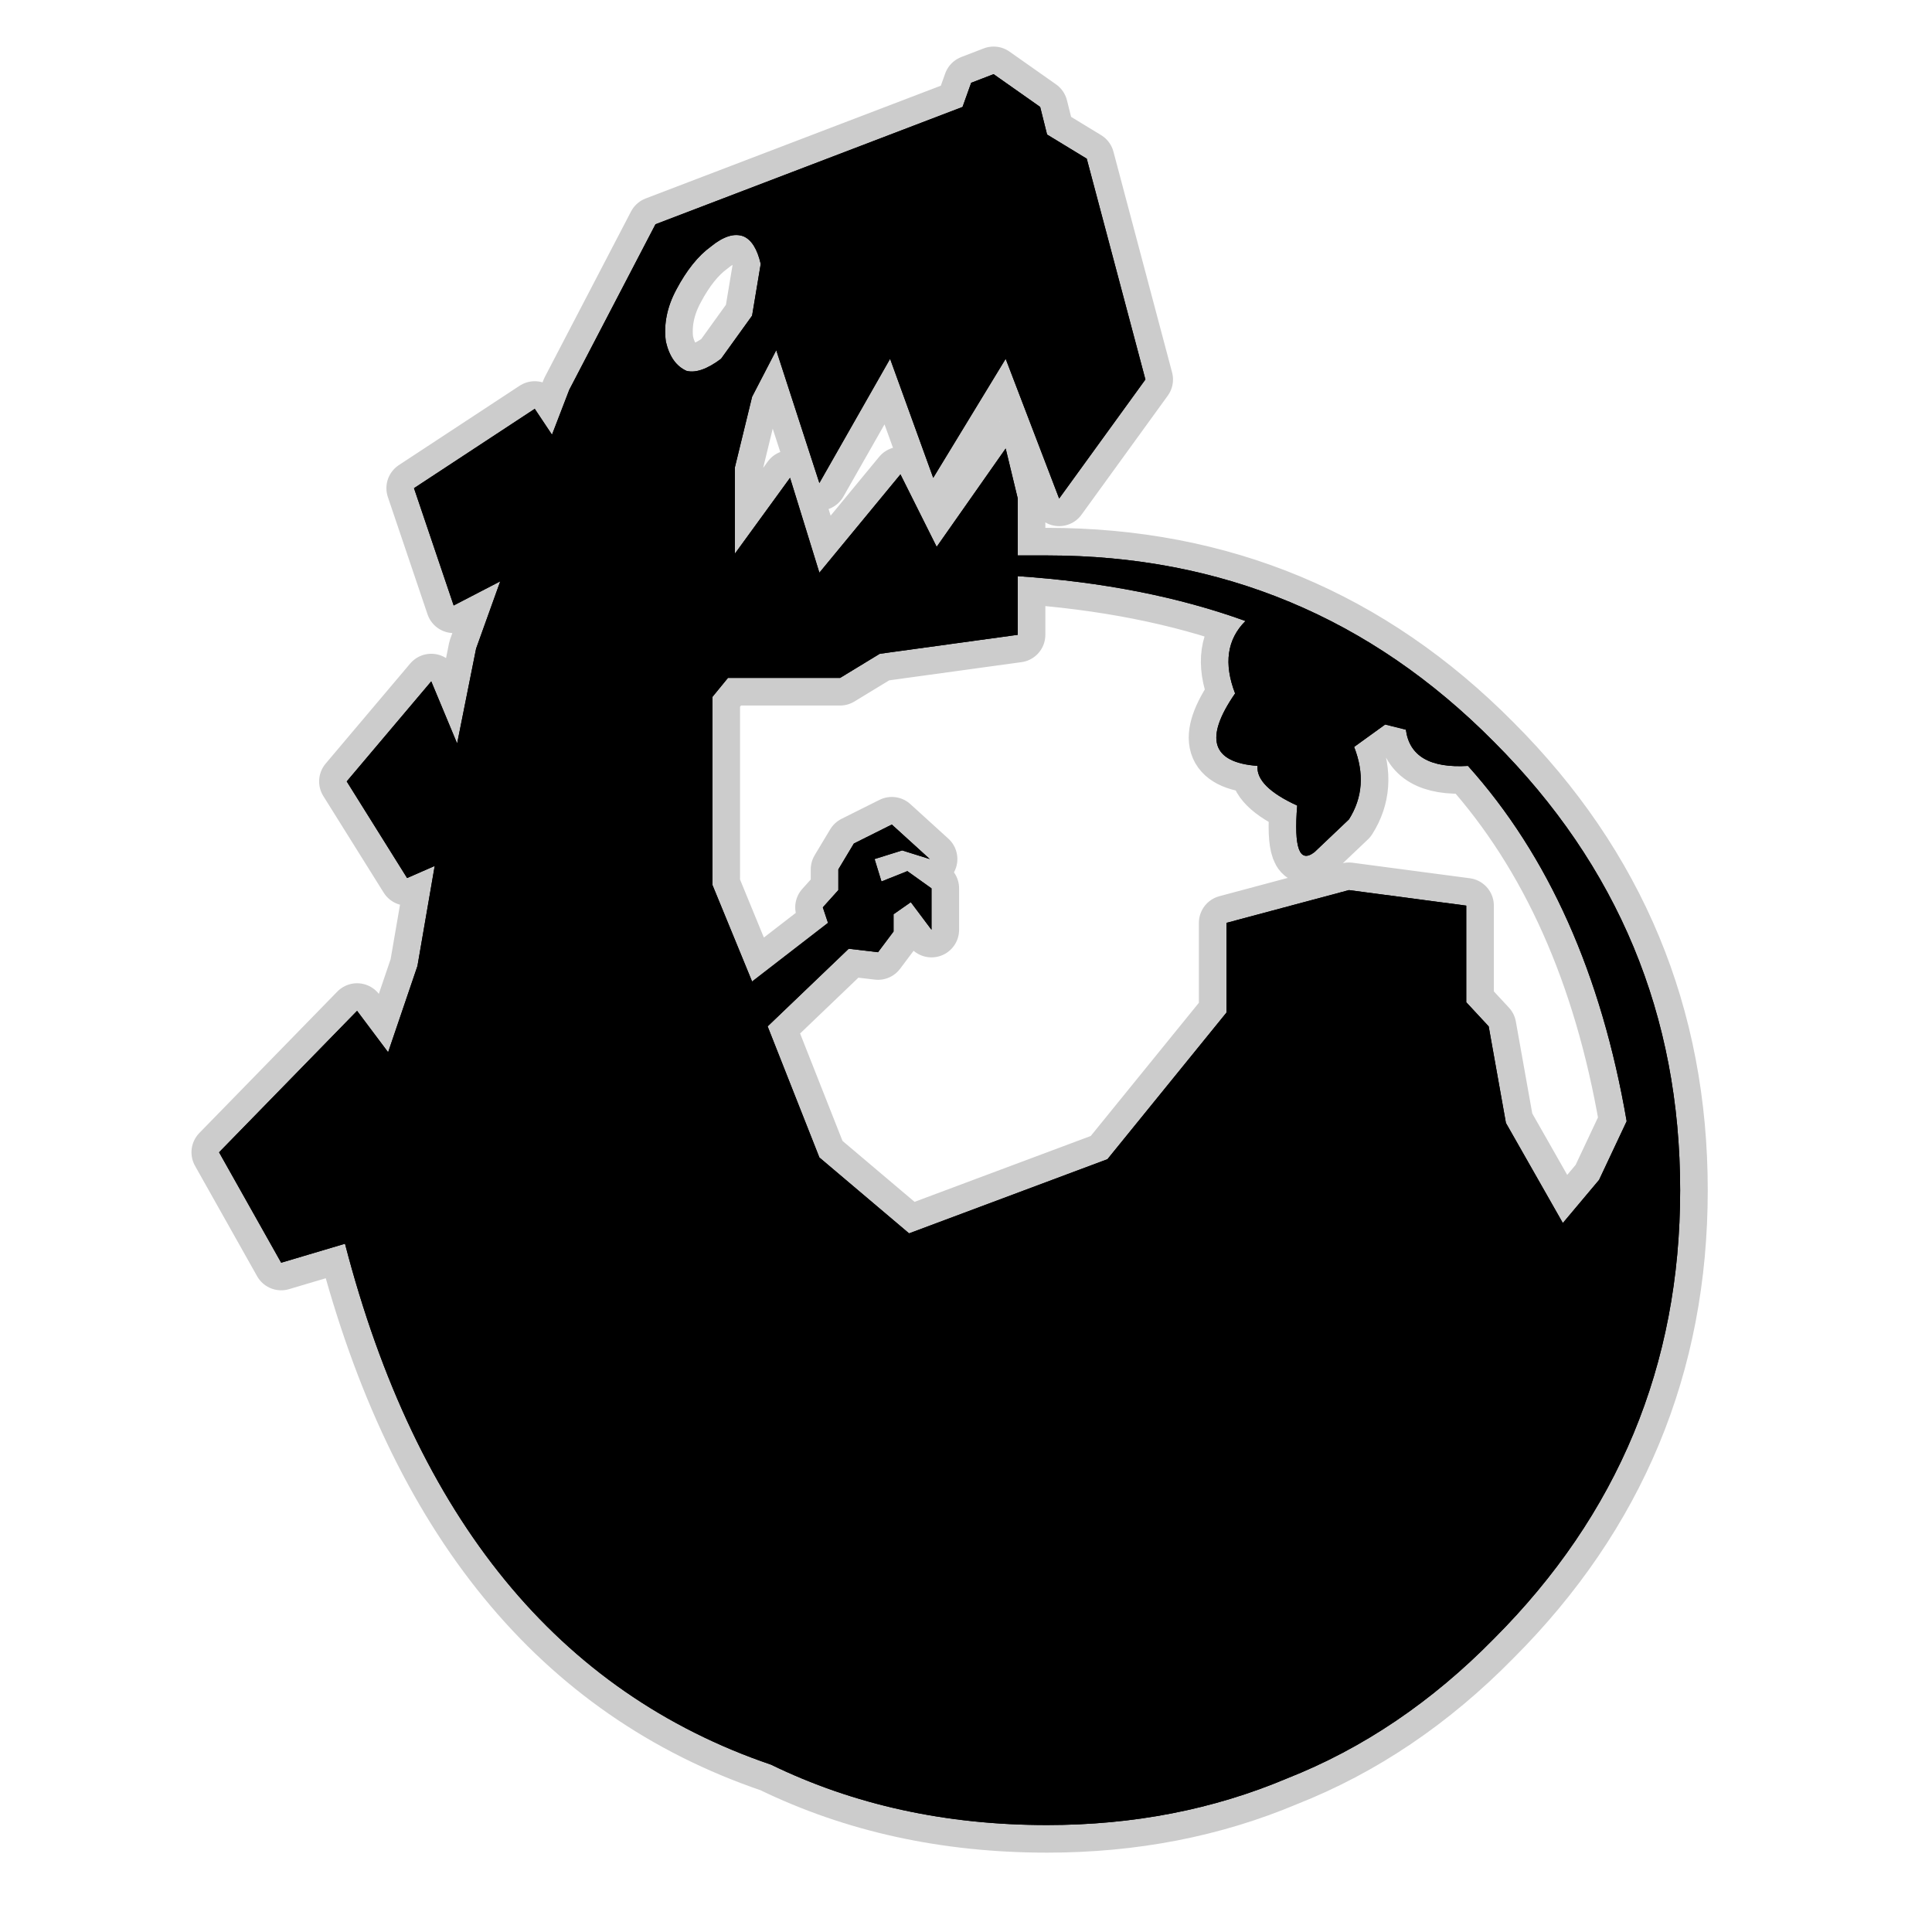 <?xml version="1.0" encoding="UTF-8" standalone="no"?>
<svg xmlns:ffdec="https://www.free-decompiler.com/flash" xmlns:xlink="http://www.w3.org/1999/xlink" ffdec:objectType="frame" height="56.0px" width="56.0px" xmlns="http://www.w3.org/2000/svg">
  <g transform="matrix(1.0, 0.0, 0.0, 1.0, 0.0, 0.0)">
    <use ffdec:characterId="2" height="56.0" id="back" transform="matrix(1.0, 0.0, 0.0, 1.0, 0.0, 0.0)" width="56.0" xlink:href="#sprite0"/>
    <use ffdec:characterId="3" height="52.35" transform="matrix(1.0, 0.0, 0.0, 1.0, 5.55, 1.35)" width="43.95" xlink:href="#shape1"/>
  </g>
  <defs>
    <g id="sprite0" transform="matrix(1.0, 0.0, 0.0, 1.0, 0.0, 0.0)">
      <use ffdec:characterId="1" height="56.0" transform="matrix(1.0, 0.0, 0.0, 1.0, 0.0, 0.0)" width="56.0" xlink:href="#shape0"/>
    </g>
    <g id="shape0" transform="matrix(1.0, 0.0, 0.0, 1.0, 0.0, 0.0)">
      <path d="M56.0 56.0 L0.0 56.0 0.0 0.0 56.0 0.0 56.0 56.0" fill="#010101" fill-opacity="0.0" fill-rule="evenodd" stroke="none"/>
    </g>
    <g id="shape1" transform="matrix(1.0, 0.0, 0.0, 1.0, -5.55, -1.35)">
      <path d="M29.5 18.4 L25.5 18.95 24.35 19.65 21.1 19.65 20.65 20.2 20.65 25.65 21.8 28.45 24.0 26.75 23.85 26.3 24.3 25.8 24.3 25.2 24.75 24.45 25.85 23.9 26.95 24.9 26.15 24.65 25.35 24.9 25.55 25.55 26.3 25.25 27.0 25.75 27.0 26.95 26.4 26.15 25.9 26.5 25.9 27.0 25.45 27.6 24.6 27.5 22.25 29.75 23.75 33.55 26.35 35.75 32.1 33.6 35.55 29.35 35.55 26.75 39.1 25.8 42.5 26.25 42.5 29.05 43.15 29.75 43.65 32.55 45.3 35.45 46.35 34.2 47.15 32.5 Q46.05 26.1 42.55 22.2 40.9 22.3 40.75 21.15 L40.15 21.0 39.25 21.65 Q39.7 22.8 39.1 23.75 L38.1 24.7 Q37.45 25.2 37.6 23.35 36.4 22.8 36.45 22.2 34.45 22.05 35.8 20.1 35.3 18.8 36.1 18.0 33.2 16.95 29.5 16.7 L29.5 18.4 M21.8 9.15 L22.05 7.65 Q21.9 7.0 21.55 6.85 21.15 6.7 20.6 7.15 20.05 7.55 19.6 8.4 19.2 9.15 19.3 9.9 19.45 10.55 19.9 10.75 20.3 10.85 20.9 10.4 L21.8 9.15 M29.5 16.1 L30.35 16.1 Q37.95 16.1 43.3 21.5 48.7 26.9 48.7 34.5 48.7 42.1 43.3 47.5 40.6 50.25 37.3 51.55 34.1 52.9 30.35 52.9 25.95 52.9 22.35 51.15 13.1 48.0 10.0 36.05 L8.15 36.6 6.35 33.4 10.35 29.3 11.25 30.5 12.1 28.0 12.6 25.1 11.8 25.45 10.05 22.65 12.5 19.75 13.25 21.55 13.8 18.8 14.5 16.85 13.15 17.55 12.0 14.15 15.5 11.85 16.0 12.6 16.5 11.3 19.0 6.5 27.9 3.1 28.15 2.4 28.8 2.15 30.15 3.1 30.35 3.9 31.5 4.6 33.2 11.0 30.7 14.45 29.15 10.4 27.05 13.85 25.8 10.4 23.75 14.0 22.5 10.15 21.8 11.5 21.3 13.55 21.3 16.05 22.9 13.85 23.75 16.6 26.1 13.75 27.15 15.85 29.15 13.0 29.5 14.45 29.5 16.1" fill="#000000" fill-rule="evenodd" stroke="none"/>
      <path d="M29.5 18.4 L25.5 18.95 24.35 19.65 21.1 19.65 20.65 20.2 20.65 25.65 21.8 28.45 24.0 26.75 23.85 26.3 24.3 25.8 24.3 25.2 24.75 24.45 25.85 23.9 26.95 24.9 26.15 24.65 25.35 24.9 25.55 25.55 26.3 25.25 27.0 25.75 27.0 26.95 26.4 26.15 25.9 26.5 25.9 27.0 25.45 27.6 24.6 27.5 22.25 29.75 23.75 33.55 26.35 35.75 32.1 33.6 35.55 29.35 35.55 26.75 39.1 25.8 42.5 26.25 42.5 29.05 43.15 29.75 43.65 32.55 45.3 35.45 46.35 34.2 47.15 32.5 Q46.05 26.1 42.55 22.2 40.9 22.3 40.75 21.15 L40.15 21.0 39.25 21.65 Q39.7 22.8 39.1 23.75 L38.1 24.7 Q37.45 25.2 37.6 23.35 36.4 22.8 36.45 22.2 34.45 22.05 35.8 20.1 35.3 18.8 36.1 18.0 33.2 16.95 29.5 16.7 L29.5 18.4 M29.5 16.1 L29.5 14.45 29.15 13.0 27.15 15.85 26.1 13.75 23.75 16.6 22.9 13.85 21.3 16.05 21.3 13.55 21.8 11.5 22.5 10.15 23.75 14.0 25.8 10.4 27.05 13.85 29.15 10.4 30.7 14.45 33.2 11.0 31.5 4.6 30.35 3.9 30.15 3.1 28.8 2.15 28.15 2.4 27.9 3.1 19.0 6.5 16.5 11.3 16.0 12.6 15.5 11.85 12.0 14.15 13.15 17.55 14.5 16.85 13.8 18.8 13.25 21.55 12.5 19.75 10.05 22.65 11.8 25.45 12.6 25.1 12.1 28.0 11.25 30.5 10.35 29.3 6.35 33.4 8.15 36.6 10.0 36.05 Q13.1 48.0 22.35 51.15 25.95 52.9 30.35 52.9 34.1 52.9 37.3 51.55 40.6 50.25 43.3 47.5 48.7 42.1 48.7 34.5 48.7 26.9 43.3 21.5 37.95 16.1 30.35 16.1 L29.5 16.1 M21.8 9.15 L20.9 10.4 Q20.3 10.85 19.9 10.75 19.45 10.55 19.3 9.9 19.2 9.15 19.6 8.4 20.05 7.55 20.6 7.15 21.15 6.7 21.55 6.85 21.9 7.0 22.05 7.65 L21.8 9.15 Z" fill="none" stroke="#000000" stroke-linecap="round" stroke-linejoin="round" stroke-opacity="0.2" stroke-width="1.6"/>
      <path d="M29.5 18.4 L25.5 18.95 24.35 19.65 21.1 19.65 20.65 20.2 20.65 25.65 21.8 28.45 24.0 26.75 23.85 26.3 24.3 25.8 24.3 25.2 24.75 24.45 25.85 23.9 26.95 24.9 26.15 24.65 25.35 24.9 25.55 25.55 26.3 25.25 27.0 25.75 27.0 26.95 26.4 26.15 25.9 26.5 25.9 27.0 25.45 27.6 24.6 27.5 22.25 29.75 23.75 33.55 26.35 35.75 32.1 33.6 35.55 29.35 35.55 26.75 39.1 25.8 42.5 26.25 42.5 29.05 43.15 29.75 43.65 32.55 45.3 35.45 46.35 34.2 47.15 32.5 Q46.05 26.1 42.55 22.2 40.9 22.3 40.75 21.15 L40.15 21.0 39.25 21.65 Q39.7 22.8 39.1 23.75 L38.1 24.7 Q37.45 25.2 37.6 23.35 36.4 22.8 36.45 22.2 34.45 22.05 35.8 20.1 35.3 18.8 36.1 18.0 33.2 16.95 29.5 16.7 L29.5 18.4 M21.8 9.15 L22.05 7.65 Q21.9 7.0 21.55 6.85 21.15 6.7 20.6 7.15 20.05 7.55 19.6 8.4 19.2 9.15 19.3 9.9 19.45 10.55 19.9 10.75 20.3 10.85 20.9 10.4 L21.8 9.15 M29.5 16.1 L30.35 16.1 Q37.95 16.1 43.3 21.5 48.7 26.9 48.7 34.5 48.7 42.1 43.3 47.5 40.6 50.25 37.3 51.55 34.1 52.9 30.35 52.9 25.95 52.9 22.35 51.15 13.1 48.0 10.0 36.05 L8.15 36.6 6.35 33.4 10.35 29.3 11.25 30.5 12.1 28.0 12.6 25.1 11.8 25.45 10.05 22.65 12.5 19.75 13.25 21.55 13.8 18.8 14.5 16.85 13.15 17.55 12.0 14.15 15.5 11.85 16.0 12.6 16.5 11.3 19.0 6.5 27.9 3.1 28.15 2.4 28.8 2.15 30.15 3.1 30.35 3.9 31.5 4.6 33.2 11.0 30.7 14.45 29.15 10.4 27.05 13.85 25.8 10.4 23.75 14.0 22.5 10.15 21.8 11.5 21.3 13.55 21.3 16.05 22.9 13.85 23.75 16.6 26.1 13.75 27.15 15.85 29.15 13.0 29.5 14.45 29.5 16.1" fill="#000000" fill-rule="evenodd" stroke="none"/>
    </g>
  </defs>
</svg>
